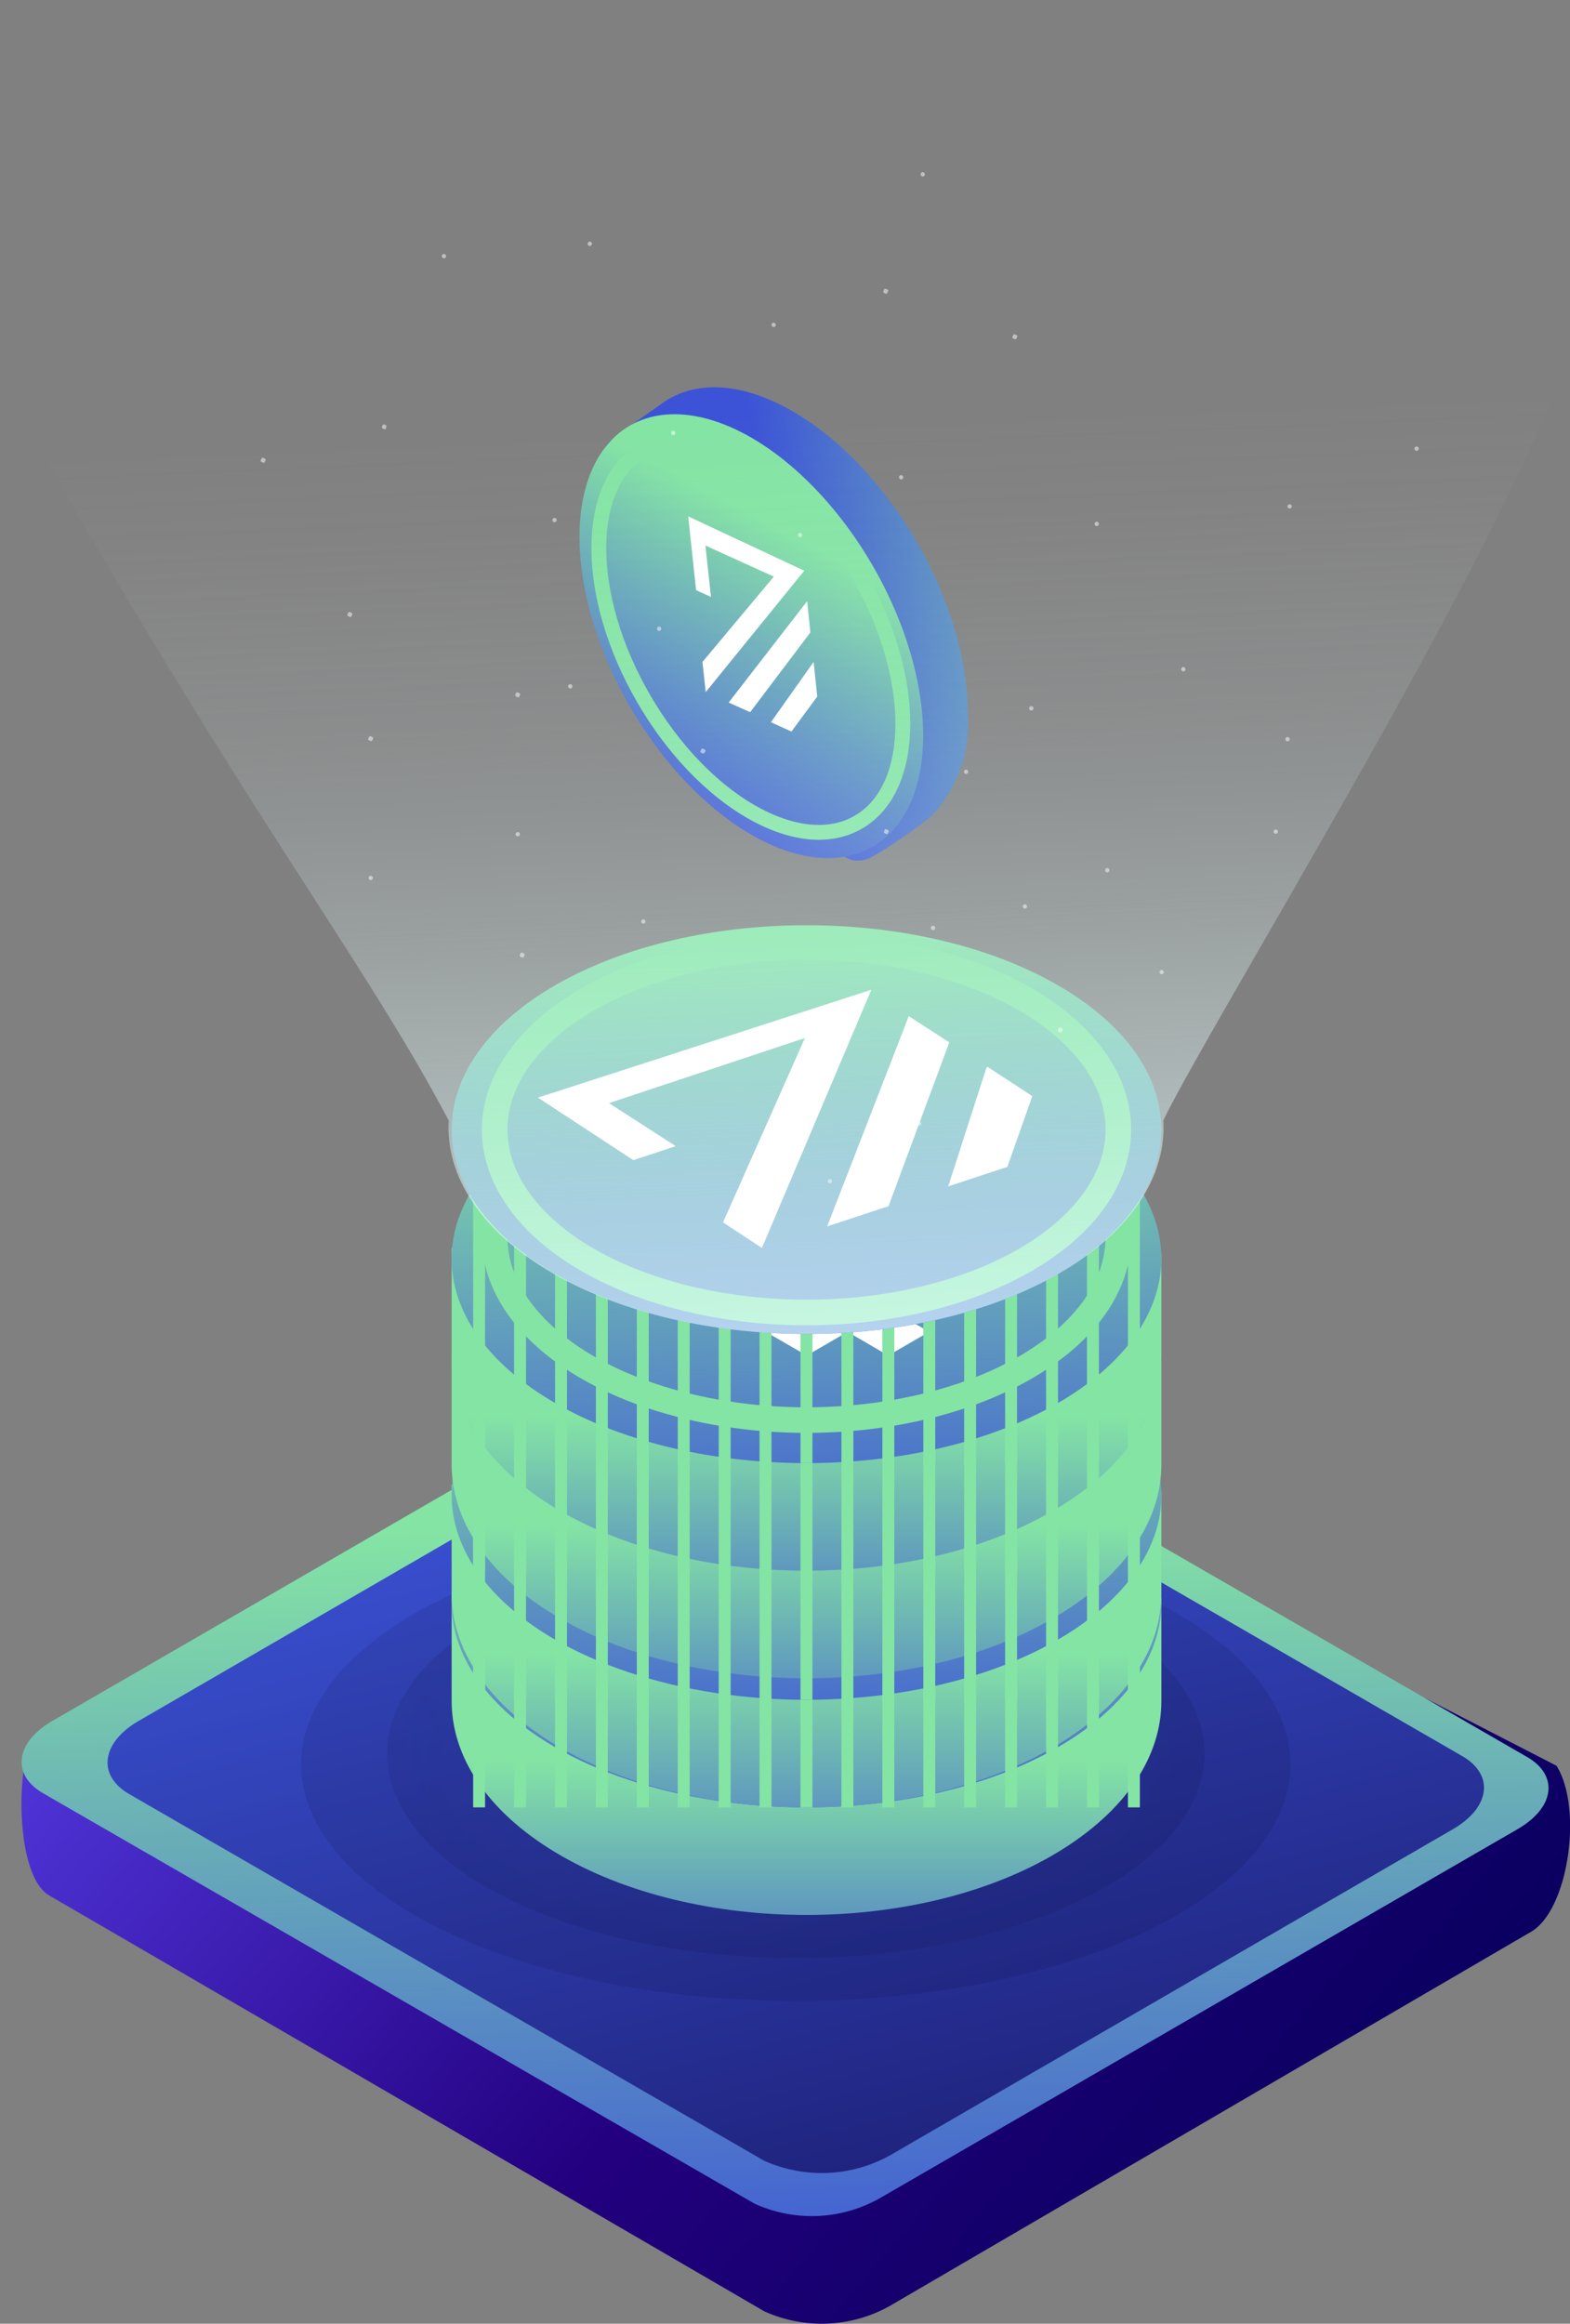 <svg id="_2" data-name="2" xmlns="http://www.w3.org/2000/svg" xmlns:xlink="http://www.w3.org/1999/xlink" width="73" height="108" viewBox="0 0 73 108">
  <rect x="0" y="0" width="73" height="108" fill="#808080" stroke="none"/>
  <defs>
    <linearGradient id="linear-gradient" x1="1.608" y1="0.226" x2="0.492" y2="0.499" gradientUnits="objectBoundingBox">
      <stop offset="0.09" stop-color="#84e4a4"/>
      <stop offset="0.97" stop-color="#3c53d7"/>
    </linearGradient>
    <linearGradient id="linear-gradient-2" x1="0.762" y1="0.205" x2="0.104" y2="0.925" xlink:href="#linear-gradient"/>
    <linearGradient id="linear-gradient-3" x1="1.052" y1="0.787" x2="0.081" y2="0.283" gradientUnits="objectBoundingBox">
      <stop offset="0" stop-color="#000053"/>
      <stop offset="0.54" stop-color="#23007f"/>
      <stop offset="1" stop-color="#4f34d7"/>
    </linearGradient>
    <linearGradient id="linear-gradient-4" x1="0.46" y1="0.118" x2="0.522" y2="1.143" xlink:href="#linear-gradient"/>
    <linearGradient id="linear-gradient-5" x1="0.301" y1="0.069" x2="0.773" y2="1.091" gradientUnits="objectBoundingBox">
      <stop offset="0" stop-color="#3c53d7"/>
      <stop offset="1" stop-color="#1a1b6e"/>
    </linearGradient>
    <radialGradient id="radial-gradient" cx="0.501" cy="0.5" r="0.41" gradientUnits="objectBoundingBox">
      <stop offset="0" stop-color="#2f3c9e"/>
      <stop offset="0.12" stop-color="#253184"/>
      <stop offset="0.3" stop-color="#192364"/>
      <stop offset="0.47" stop-color="#11194d"/>
      <stop offset="0.63" stop-color="#0c1340"/>
      <stop offset="0.78" stop-color="#0a113b"/>
      <stop offset="1" stop-color="#000020"/>
    </radialGradient>
    <radialGradient id="radial-gradient-2" cx="-0.236" r="0.345" xlink:href="#radial-gradient"/>
    <linearGradient id="linear-gradient-6" x1="0.5" y1="0.402" x2="0.5" y2="1.379" xlink:href="#linear-gradient"/>
    <linearGradient id="linear-gradient-7" x1="0.464" y1="-0.044" x2="0.551" y2="1.265" xlink:href="#linear-gradient"/>
    <linearGradient id="linear-gradient-8" x1="0.5" y1="0.404" x2="0.5" y2="1.381" xlink:href="#linear-gradient"/>
    <linearGradient id="linear-gradient-9" x1="0.464" y1="-0.044" x2="0.551" y2="1.265" xlink:href="#linear-gradient"/>
    <linearGradient id="linear-gradient-10" x1="0.5" y1="0.404" x2="0.5" y2="1.381" xlink:href="#linear-gradient"/>
    <linearGradient id="linear-gradient-12" x1="0.5" y1="0.402" x2="0.5" y2="1.379" xlink:href="#linear-gradient"/>
    <linearGradient id="linear-gradient-13" x1="0.463" y1="-0.046" x2="0.551" y2="1.266" xlink:href="#linear-gradient"/>
    <linearGradient id="linear-gradient-15" x1="0.463" y1="-0.045" x2="0.551" y2="1.266" xlink:href="#linear-gradient"/>
    <linearGradient id="linear-gradient-16" x1="0.492" y1="0.084" x2="0.537" y2="1.057" gradientUnits="objectBoundingBox">
      <stop offset="0" stop-color="#f1ebf9" stop-opacity="0"/>
      <stop offset="0.28" stop-color="#f3effa" stop-opacity="0"/>
      <stop offset="0.3" stop-color="#f3f0fa" stop-opacity="0"/>
      <stop offset="0.38" stop-color="#f1f3fb" stop-opacity="0.039"/>
      <stop offset="0.5" stop-color="#ecfafd" stop-opacity="0.129"/>
      <stop offset="0.57" stop-color="#e9ffff" stop-opacity="0.2"/>
      <stop offset="0.64" stop-color="#e9ffff" stop-opacity="0.302"/>
      <stop offset="0.78" stop-color="#e8ffff" stop-opacity="0.561"/>
      <stop offset="0.98" stop-color="#e6ffff" stop-opacity="0.961"/>
      <stop offset="1" stop-color="#e6ffff"/>
    </linearGradient>
  </defs>
  <path id="Path" d="M17,15.171a6.229,6.229,0,0,1-1.72,4.783,23.869,23.869,0,0,1-2.8,1.913c-1.437.574-1.6-.837-3.607-1.995C4.376,17.285.726,10.991.726,5.815.726,3.84-.587,3.543.319,2.553.553,2.3,2.652.846,2.939.64c1.48-.957,3.583-.875,5.917.478C13.359,3.7,17,10,17,15.171Z" transform="translate(28 18)" fill="url(#linear-gradient)"/>
  <ellipse id="Oval" cx="6.525" cy="11.299" rx="6.525" ry="11.299" transform="translate(23.634 23.044) rotate(-30)" fill="url(#linear-gradient-2)"/>
  <ellipse id="Oval-2" data-name="Oval" cx="5.772" cy="9.995" rx="5.772" ry="9.995" transform="translate(24.915 23.787) rotate(-30)" fill="none" stroke="#84e4a4" stroke-miterlimit="10" stroke-width="0.69"/>
  <path id="Path-2" data-name="Path" d="M34.535,43.42,1.288,24.093C-.2,23.227-.243,18.683.37,17.156L31.548.827A6.446,6.446,0,0,1,37.371.584l34,17.48c1.248,1.989.546,6.709-1.173,7.713l-29.835,17.4A6.475,6.475,0,0,1,34.535,43.42Z" transform="translate(1 64)" fill="url(#linear-gradient-3)"/>
  <path id="Path-3" data-name="Path" d="M34.087,40.42,1,21.341c-1.477-.855-1.289-2.348.417-3.349L31.114.816a6.463,6.463,0,0,1,5.8-.24L70,19.655C71.482,20.51,71.295,22,69.583,23L39.883,40.18A6.433,6.433,0,0,1,34.087,40.42Z" transform="translate(1 62)" fill="url(#linear-gradient-4)"/>
  <path id="Path-4" data-name="Path" d="M30.526,36.42,1.006,19.381c-1.492-.865-1.3-2.376.422-3.388L27.617.826A6.522,6.522,0,0,1,33.473.584L62.992,17.618c1.492.865,1.308,2.376-.422,3.388L36.381,36.173A6.538,6.538,0,0,1,30.526,36.42Z" transform="translate(5 64)" fill="url(#linear-gradient-5)"/>
  <ellipse id="Oval-3" data-name="Oval" cx="23" cy="11" rx="23" ry="11" transform="translate(14 71)" opacity="0.1" fill="url(#radial-gradient)" style="mix-blend-mode: multiply;isolation: isolate"/>
  <path id="Path-5" data-name="Path" d="M32.436,16.218c-7.419,3.709-19.453,3.709-26.872,0s-7.419-9.727,0-13.436,19.453-3.709,26.872,0S39.855,12.518,32.436,16.218Z" transform="translate(18 72)" opacity="0.1" fill="url(#radial-gradient-2)" style="mix-blend-mode: multiply;isolation: isolate"/>
  <path id="Path-6" data-name="Path" d="M0,0,33,.286V5.061h0c0,2.548-1.615,5.09-4.835,7.033-6.445,3.875-16.89,3.875-23.335,0C1.61,10.157,0,7.609,0,5.061H0Z" transform="translate(21 74)" fill="url(#linear-gradient-6)"/>
  <ellipse id="Oval-4" data-name="Oval" cx="16.5" cy="9.5" rx="16.5" ry="9.5" transform="translate(21 65)" fill="url(#linear-gradient-7)"/>
  <ellipse id="Oval-5" data-name="Oval" cx="14.5" cy="8.5" rx="14.5" ry="8.5" transform="translate(23 66)" fill="none" stroke="#84e4a4" stroke-miterlimit="10" stroke-width="1.19"/>
  <path id="Shape" d="M11.411,9.9,9.511,11,0,5.5l1.9-1.1L0,3.308l1.9-1.1,1.9,1.1,1.9-1.1L3.8,1.1,5.708,0,7.783,1.2a6.659,6.659,0,0,1,3.8.093c1.156.4,1.885,1.105,1.946,1.883A5.011,5.011,0,0,1,16.763,4.3a1.5,1.5,0,0,1,.161,2.192L19,7.692l-1.9,1.1-1.9-1.1-1.9,1.1L15.2,9.9l-1.9,1.1Z" transform="translate(28 68)" fill="#fff"/>
  <path id="Path-7" data-name="Path" d="M0,0,33,.286V5.065h0c0,2.542-1.615,5.089-4.835,7.03-6.445,3.873-16.89,3.873-23.335,0C1.61,10.158,0,7.607,0,5.065H0Z" transform="translate(21 69)" fill="url(#linear-gradient-8)"/>
  <g id="Group" transform="translate(22 68)">
    <rect id="Rectangle" width="0.554" height="16" fill="#84e4a4"/>
    <rect id="Rectangle-2" data-name="Rectangle" width="0.554" height="16" transform="translate(1.904)" fill="#84e4a4"/>
    <rect id="Rectangle-3" data-name="Rectangle" width="0.554" height="16" transform="translate(3.808)" fill="#84e4a4"/>
    <rect id="Rectangle-4" data-name="Rectangle" width="0.554" height="16" transform="translate(5.707)" fill="#84e4a4"/>
    <rect id="Rectangle-5" data-name="Rectangle" width="0.554" height="16" transform="translate(7.61)" fill="#84e4a4"/>
    <rect id="Rectangle-6" data-name="Rectangle" width="0.554" height="16" transform="translate(9.514)" fill="#84e4a4"/>
    <rect id="Rectangle-7" data-name="Rectangle" width="0.554" height="16" transform="translate(11.418)" fill="#84e4a4"/>
    <rect id="Rectangle-8" data-name="Rectangle" width="0.554" height="16" transform="translate(13.317)" fill="#84e4a4"/>
    <rect id="Rectangle-9" data-name="Rectangle" width="0.554" height="16" transform="translate(15.221)" fill="#84e4a4"/>
    <rect id="Rectangle-10" data-name="Rectangle" width="0.554" height="16" transform="translate(17.124)" fill="#84e4a4"/>
    <rect id="Rectangle-11" data-name="Rectangle" width="0.554" height="16" transform="translate(19.028)" fill="#84e4a4"/>
    <rect id="Rectangle-12" data-name="Rectangle" width="0.554" height="16" transform="translate(20.932)" fill="#84e4a4"/>
    <rect id="Rectangle-13" data-name="Rectangle" width="0.554" height="16" transform="translate(22.831)" fill="#84e4a4"/>
    <rect id="Rectangle-14" data-name="Rectangle" width="0.554" height="16" transform="translate(24.735)" fill="#84e4a4"/>
    <rect id="Rectangle-15" data-name="Rectangle" width="0.554" height="16" transform="translate(26.639)" fill="#84e4a4"/>
    <rect id="Rectangle-16" data-name="Rectangle" width="0.554" height="16" transform="translate(28.542)" fill="#84e4a4"/>
    <rect id="Rectangle-17" data-name="Rectangle" width="0.554" height="16" transform="translate(30.446)" fill="#84e4a4"/>
  </g>
  <ellipse id="Oval-6" data-name="Oval" cx="16.5" cy="9.5" rx="16.5" ry="9.5" transform="translate(21 60)" fill="url(#linear-gradient-9)"/>
  <ellipse id="Oval-7" data-name="Oval" cx="14.5" cy="8.5" rx="14.5" ry="8.5" transform="translate(23 60)" fill="none" stroke="#84e4a4" stroke-miterlimit="10" stroke-width="1.19"/>
  <path id="Shape-2" data-name="Shape" d="M11.411,9.9,9.511,11,0,5.5,1.9,4.4,0,3.3,1.9,2.2,3.8,3.3l1.9-1.1L3.8,1.1,5.708,0,7.783,1.2a6.62,6.62,0,0,1,3.8.093c1.156.4,1.885,1.107,1.946,1.885a4.984,4.984,0,0,1,3.236,1.125A1.505,1.505,0,0,1,16.924,6.5L19,7.7,17.1,8.8,15.2,7.7l-1.9,1.1,1.9,1.1-1.9,1.1Z" transform="translate(28 62)" fill="#fff"/>
  <path id="Path-8" data-name="Path" d="M0,0,33,.286V5.061h0c0,2.548-1.615,5.09-4.835,7.033-6.445,3.875-16.89,3.875-23.335,0C1.61,10.157,0,7.609,0,5.061H0Z" transform="translate(21 63)" fill="url(#linear-gradient-10)"/>
  <g id="Group-2" data-name="Group" transform="translate(22 63)">
    <rect id="Rectangle-18" data-name="Rectangle" width="0.554" height="16" fill="#84e4a4"/>
    <rect id="Rectangle-19" data-name="Rectangle" width="0.554" height="16" transform="translate(1.904)" fill="#84e4a4"/>
    <rect id="Rectangle-20" data-name="Rectangle" width="0.554" height="16" transform="translate(3.808)" fill="#84e4a4"/>
    <rect id="Rectangle-21" data-name="Rectangle" width="0.554" height="16" transform="translate(5.707)" fill="#84e4a4"/>
    <rect id="Rectangle-22" data-name="Rectangle" width="0.554" height="16" transform="translate(7.61)" fill="#84e4a4"/>
    <rect id="Rectangle-23" data-name="Rectangle" width="0.554" height="16" transform="translate(9.514)" fill="#84e4a4"/>
    <rect id="Rectangle-24" data-name="Rectangle" width="0.554" height="16" transform="translate(11.418)" fill="#84e4a4"/>
    <rect id="Rectangle-25" data-name="Rectangle" width="0.554" height="16" transform="translate(13.317)" fill="#84e4a4"/>
    <rect id="Rectangle-26" data-name="Rectangle" width="0.554" height="16" transform="translate(15.221)" fill="#84e4a4"/>
    <rect id="Rectangle-27" data-name="Rectangle" width="0.554" height="16" transform="translate(17.124)" fill="#84e4a4"/>
    <rect id="Rectangle-28" data-name="Rectangle" width="0.554" height="16" transform="translate(19.028)" fill="#84e4a4"/>
    <rect id="Rectangle-29" data-name="Rectangle" width="0.554" height="16" transform="translate(20.932)" fill="#84e4a4"/>
    <rect id="Rectangle-30" data-name="Rectangle" width="0.554" height="16" transform="translate(22.831)" fill="#84e4a4"/>
    <rect id="Rectangle-31" data-name="Rectangle" width="0.554" height="16" transform="translate(24.735)" fill="#84e4a4"/>
    <rect id="Rectangle-32" data-name="Rectangle" width="0.554" height="16" transform="translate(26.639)" fill="#84e4a4"/>
    <rect id="Rectangle-33" data-name="Rectangle" width="0.554" height="16" transform="translate(28.542)" fill="#84e4a4"/>
    <rect id="Rectangle-34" data-name="Rectangle" width="0.554" height="16" transform="translate(30.446)" fill="#84e4a4"/>
  </g>
  <ellipse id="Oval-8" data-name="Oval" cx="16.5" cy="9.5" rx="16.5" ry="9.5" transform="translate(21 54)" fill="url(#linear-gradient-7)"/>
  <path id="Path-9" data-name="Path" d="M24.752,14.511c-5.664,3.318-14.848,3.318-20.506,0s-5.664-8.7,0-12.022,14.843-3.318,20.506,0S30.416,11.188,24.752,14.511Z" transform="translate(23 55)" fill="none" stroke="#84e4a4" stroke-miterlimit="10" stroke-width="1.19"/>
  <path id="Shape-3" data-name="Shape" d="M11.411,9.9,9.511,11,0,5.5,1.9,4.4,0,3.293,1.9,2.2l1.9,1.1L5.708,2.2,3.8,1.1,5.708,0,7.783,1.2a6.651,6.651,0,0,1,3.8.093c1.156.4,1.885,1.107,1.946,1.885a4.992,4.992,0,0,1,3.236,1.13A1.5,1.5,0,0,1,16.924,6.5L19,7.7,17.1,8.8,15.2,7.7l-1.9,1.1,1.9,1.1-1.9,1.1Z" transform="translate(28 57)" fill="#fff"/>
  <path id="Path-10" data-name="Path" d="M0,0,33,.286V5.065h0c0,2.542-1.615,5.089-4.835,7.03-6.445,3.873-16.89,3.873-23.335,0C1.61,10.158,0,7.607,0,5.065H0Z" transform="translate(21 58)" fill="url(#linear-gradient-12)"/>
  <g id="Group-3" data-name="Group" transform="translate(22 57)">
    <rect id="Rectangle-35" data-name="Rectangle" width="0.554" height="16" fill="#84e4a4"/>
    <rect id="Rectangle-36" data-name="Rectangle" width="0.554" height="16" transform="translate(1.904)" fill="#84e4a4"/>
    <rect id="Rectangle-37" data-name="Rectangle" width="0.554" height="16" transform="translate(3.808)" fill="#84e4a4"/>
    <rect id="Rectangle-38" data-name="Rectangle" width="0.554" height="16" transform="translate(5.707)" fill="#84e4a4"/>
    <rect id="Rectangle-39" data-name="Rectangle" width="0.554" height="16" transform="translate(7.61)" fill="#84e4a4"/>
    <rect id="Rectangle-40" data-name="Rectangle" width="0.554" height="16" transform="translate(9.514)" fill="#84e4a4"/>
    <rect id="Rectangle-41" data-name="Rectangle" width="0.554" height="16" transform="translate(11.418)" fill="#84e4a4"/>
    <rect id="Rectangle-42" data-name="Rectangle" width="0.554" height="16" transform="translate(13.317)" fill="#84e4a4"/>
    <rect id="Rectangle-43" data-name="Rectangle" width="0.554" height="16" transform="translate(15.221)" fill="#84e4a4"/>
    <rect id="Rectangle-44" data-name="Rectangle" width="0.554" height="16" transform="translate(17.124)" fill="#84e4a4"/>
    <rect id="Rectangle-45" data-name="Rectangle" width="0.554" height="16" transform="translate(19.028)" fill="#84e4a4"/>
    <rect id="Rectangle-46" data-name="Rectangle" width="0.554" height="16" transform="translate(20.932)" fill="#84e4a4"/>
    <rect id="Rectangle-47" data-name="Rectangle" width="0.554" height="16" transform="translate(22.831)" fill="#84e4a4"/>
    <rect id="Rectangle-48" data-name="Rectangle" width="0.554" height="16" transform="translate(24.735)" fill="#84e4a4"/>
    <rect id="Rectangle-49" data-name="Rectangle" width="0.554" height="16" transform="translate(26.639)" fill="#84e4a4"/>
    <rect id="Rectangle-50" data-name="Rectangle" width="0.554" height="16" transform="translate(28.542)" fill="#84e4a4"/>
    <rect id="Rectangle-51" data-name="Rectangle" width="0.554" height="16" transform="translate(30.446)" fill="#84e4a4"/>
  </g>
  <path id="Path-11" data-name="Path" d="M28.172,16.22c-6.446,3.707-16.893,3.707-23.339,0s-6.442-9.732,0-13.439,16.893-3.707,23.339,0S34.6,12.5,28.172,16.22Z" transform="translate(21 49)" fill="url(#linear-gradient-13)"/>
  <ellipse id="Oval-9" data-name="Oval" cx="14.5" cy="8.5" rx="14.5" ry="8.5" transform="translate(23 49)" fill="none" stroke="#84e4a4" stroke-miterlimit="10" stroke-width="1.19"/>
  <path id="Shape-4" data-name="Shape" d="M11.411,9.9,9.511,11,0,5.509l1.9-1.1L0,3.312l1.9-1.1,1.9,1.1,1.9-1.1L3.8,1.1,5.708,0,7.783,1.2a6.62,6.62,0,0,1,3.8.093c1.156.4,1.885,1.106,1.946,1.883A4.988,4.988,0,0,1,16.763,4.3a1.5,1.5,0,0,1,.161,2.192L19,7.692l-1.9,1.1-1.9-1.1-1.9,1.1L15.2,9.9l-1.9,1.1Z" transform="translate(28 52)" fill="#fff"/>
  <path id="Path-12" data-name="Path" d="M0,0,33,.286V5.061h0c0,2.548-1.615,5.09-4.835,7.033-6.445,3.875-16.89,3.875-23.335,0C1.61,10.157,0,7.609,0,5.061H0Z" transform="translate(21 52)" fill="url(#linear-gradient-10)"/>
  <g id="Group-4" data-name="Group" transform="translate(22 52)">
    <rect id="Rectangle-52" data-name="Rectangle" width="0.554" height="16" fill="#84e4a4"/>
    <rect id="Rectangle-53" data-name="Rectangle" width="0.554" height="16" transform="translate(1.904)" fill="#84e4a4"/>
    <rect id="Rectangle-54" data-name="Rectangle" width="0.554" height="16" transform="translate(3.808)" fill="#84e4a4"/>
    <rect id="Rectangle-55" data-name="Rectangle" width="0.554" height="16" transform="translate(5.707)" fill="#84e4a4"/>
    <rect id="Rectangle-56" data-name="Rectangle" width="0.554" height="16" transform="translate(7.61)" fill="#84e4a4"/>
    <rect id="Rectangle-57" data-name="Rectangle" width="0.554" height="16" transform="translate(9.514)" fill="#84e4a4"/>
    <rect id="Rectangle-58" data-name="Rectangle" width="0.554" height="16" transform="translate(11.418)" fill="#84e4a4"/>
    <rect id="Rectangle-59" data-name="Rectangle" width="0.554" height="16" transform="translate(13.317)" fill="#84e4a4"/>
    <rect id="Rectangle-60" data-name="Rectangle" width="0.554" height="16" transform="translate(15.221)" fill="#84e4a4"/>
    <rect id="Rectangle-61" data-name="Rectangle" width="0.554" height="16" transform="translate(17.124)" fill="#84e4a4"/>
    <rect id="Rectangle-62" data-name="Rectangle" width="0.554" height="16" transform="translate(19.028)" fill="#84e4a4"/>
    <rect id="Rectangle-63" data-name="Rectangle" width="0.554" height="16" transform="translate(20.932)" fill="#84e4a4"/>
    <rect id="Rectangle-64" data-name="Rectangle" width="0.554" height="16" transform="translate(22.831)" fill="#84e4a4"/>
    <rect id="Rectangle-65" data-name="Rectangle" width="0.554" height="16" transform="translate(24.735)" fill="#84e4a4"/>
    <rect id="Rectangle-66" data-name="Rectangle" width="0.554" height="16" transform="translate(26.639)" fill="#84e4a4"/>
    <rect id="Rectangle-67" data-name="Rectangle" width="0.554" height="16" transform="translate(28.542)" fill="#84e4a4"/>
    <rect id="Rectangle-68" data-name="Rectangle" width="0.554" height="16" transform="translate(30.446)" fill="#84e4a4"/>
  </g>
  <path id="Path-13" data-name="Path" d="M28.172,16.22c-6.446,3.707-16.893,3.707-23.339,0s-6.442-9.732,0-13.439,16.893-3.707,23.339,0S34.6,12.5,28.172,16.22Z" transform="translate(21 43)" fill="url(#linear-gradient-15)"/>
  <ellipse id="Oval-10" data-name="Oval" cx="14.5" cy="8.5" rx="14.5" ry="8.5" transform="translate(23 44)" fill="none" stroke="#84e4a4" stroke-miterlimit="10" stroke-width="1.19"/>
  <g id="Group-5" data-name="Group" transform="translate(16.581 31)" opacity="0.5">
    <rect id="Rectangle-69" data-name="Rectangle" width="0.202" height="0.204" rx="0.101" transform="translate(38.338)" fill="#fff"/>
    <rect id="Rectangle-70" data-name="Rectangle" width="0.202" height="0.204" rx="0.101" transform="translate(37.333 14.077)" fill="#fff"/>
    <rect id="Rectangle-71" data-name="Rectangle" width="0.202" height="0.204" rx="0.101" transform="translate(30.973 11.026)" fill="#fff"/>
    <rect id="Rectangle-72" data-name="Rectangle" width="0.202" height="0.204" rx="0.101" transform="translate(26.702 12.024)" fill="#fff"/>
    <path id="Path-14" data-name="Path" d="M.241.351.156.313A.057.057,0,0,1,.127.281a.058.058,0,0,1,0-.044L.156.157A.057.057,0,0,1,.188.126a.056.056,0,0,1,.043,0l.08.033A.067.067,0,0,1,.344.237L.307.318A.061.061,0,0,1,.241.351Z" transform="translate(24.396 7.414)" fill="#fff"/>
    <path id="Rectangle-73" data-name="Rectangle" d="M.4.5A.1.1,0,0,1,.5.4h0A.1.1,0,0,1,.6.5v0A.1.1,0,0,1,.5.6h0A.1.1,0,0,1,.4.5Z" transform="matrix(0.917, 0.398, -0.398, 0.917, 21.012, 15.511)" fill="#fff"/>
    <path id="Path-15" data-name="Path" d="M.236.349.152.316A.057.057,0,0,1,.122.284a.058.058,0,0,1,0-.044L.161.154A.052.052,0,0,1,.19.125a.051.051,0,0,1,.041,0L.316.164A.052.052,0,0,1,.348.2a.053.053,0,0,1,0,.045L.306.321a.052.052,0,0,1-.029.03.051.051,0,0,1-.041,0Z" transform="translate(15.868 3.667)" fill="#fff"/>
    <path id="Rectangle-74" data-name="Rectangle" d="M.4.5A.1.1,0,0,1,.5.4h0A.1.1,0,0,1,.6.5v0A.1.1,0,0,1,.5.6h0A.1.1,0,0,1,.4.5Z" transform="matrix(0.917, 0.398, -0.398, 0.917, 7.232, 7.114)" fill="#fff"/>
    <path id="Rectangle-75" data-name="Rectangle" d="M.4.5A.1.1,0,0,1,.5.4h0A.1.1,0,0,1,.6.5v0A.1.1,0,0,1,.5.6h0A.1.1,0,0,1,.4.5Z" transform="translate(11.458 19.898) rotate(23.47)" fill="#fff"/>
    <path id="Rectangle-76" data-name="Rectangle" d="M.4.5A.1.1,0,0,1,.5.4h0A.1.1,0,0,1,.6.5v0A.1.1,0,0,1,.5.6h0A.1.1,0,0,1,.4.5Z" transform="translate(13.073 11.172) rotate(23.48)" fill="#fff"/>
    <path id="Path-16" data-name="Path" d="M.237.349.153.311A.057.057,0,0,1,.123.279a.058.058,0,0,1,0-.044L.157.155A.057.057,0,0,1,.189.124a.056.056,0,0,1,.043,0L.317.159a.057.057,0,0,1,.03.032.058.058,0,0,1,0,.044L.307.321a.052.052,0,0,1-.029.03.051.051,0,0,1-.041,0Z" transform="translate(7.254 1.057)" fill="#fff"/>
    <path id="Rectangle-77" data-name="Rectangle" d="M.4.5A.1.1,0,0,1,.5.4h0A.1.1,0,0,1,.6.5v0A.1.1,0,0,1,.5.6h0A.1.1,0,0,1,.4.5Z" transform="matrix(0.917, 0.398, -0.398, 0.917, 0.398, 9.148)" fill="#fff"/>
    <path id="Path-17" data-name="Path" d="M.234.349.154.315A.057.057,0,0,1,.124.283a.058.058,0,0,1,0-.044L.159.154A.061.061,0,0,1,.234.125l.08.038A.052.052,0,0,1,.346.195a.053.053,0,0,1,0,.045L.309.32A.057.057,0,0,1,.277.35.056.056,0,0,1,.234.349Z" transform="translate(0.419 3.092)" fill="#fff"/>
    <path id="Rectangle-78" data-name="Rectangle" d="M.4.5A.1.1,0,0,1,.5.4h0A.1.1,0,0,1,.6.5v0A.1.1,0,0,1,.5.6h0A.1.1,0,0,1,.4.5Z" transform="matrix(0.917, 0.398, -0.398, 0.917, 42.478, 6.993)" fill="#fff"/>
    <path id="Rectangle-79" data-name="Rectangle" d="M.4.5A.1.1,0,0,1,.5.4h0A.1.1,0,0,1,.6.5v0A.1.1,0,0,1,.5.6h0A.1.1,0,0,1,.4.5Z" transform="translate(43.026 2.696) rotate(23.47)" fill="#fff"/>
    <path id="Rectangle-80" data-name="Rectangle" d="M.4.5A.1.1,0,0,1,.5.4h0A.1.1,0,0,1,.6.5v0A.1.1,0,0,1,.5.6h0A.1.1,0,0,1,.4.5Z" transform="matrix(0.917, 0.398, -0.398, 0.917, 34.644, 8.787)" fill="#fff"/>
    <path id="Rectangle-81" data-name="Rectangle" d="M.4.5A.1.1,0,0,1,.5.4h0A.1.1,0,0,1,.6.5v0A.1.1,0,0,1,.5.6h0A.1.1,0,0,1,.4.5Z" transform="matrix(0.917, 0.398, -0.398, 0.917, 31.111, 1.264)" fill="#fff"/>
    <rect id="Rectangle-82" data-name="Rectangle" width="0.202" height="0.204" rx="0.101" transform="translate(21.905 23.796)" fill="#fff"/>
    <path id="Path-18" data-name="Path" d="M.237.35.153.312A.057.057,0,0,1,.123.28a.058.058,0,0,1,0-.044L.162.155A.052.052,0,0,1,.191.126a.051.051,0,0,1,.041,0L.317.16a.057.057,0,0,1,.03.032.058.058,0,0,1,0,.044L.307.317A.056.056,0,0,1,.237.35Z" transform="translate(32.482 16.635)" fill="#fff"/>
    <path id="Path-19" data-name="Path" d="M.234.348.154.315A.057.057,0,0,1,.124.282a.058.058,0,0,1,0-.044L.159.158A.065.065,0,0,1,.234.124l.08.038A.067.067,0,0,1,.346.238L.309.319a.057.057,0,0,1-.032.03A.056.056,0,0,1,.234.348Z" transform="translate(7.464 13.154)" fill="#fff"/>
    <path id="Rectangle-83" data-name="Rectangle" d="M.4.5A.1.1,0,0,1,.5.4h0A.1.1,0,0,1,.6.5v0A.1.1,0,0,1,.5.6h0A.1.1,0,0,1,.4.5Z" transform="matrix(0.917, 0.398, -0.398, 0.917, 25.895, 20.559)" fill="#fff"/>
    <path id="Rectangle-84" data-name="Rectangle" d="M.4.5A.1.1,0,0,1,.5.4h0A.1.1,0,0,1,.6.5v0A.1.1,0,0,1,.5.6h0A.1.1,0,0,1,.4.5Z" transform="matrix(0.917, 0.398, -0.398, 0.917, 28.08, 4.213)" fill="#fff"/>
  </g>
  <g id="Group-6" data-name="Group" transform="translate(12 8)" opacity="0.5">
    <rect id="Rectangle-85" data-name="Rectangle" width="0.201" height="0.204" rx="0.101" transform="translate(30.802)" fill="#fff"/>
    <rect id="Rectangle-86" data-name="Rectangle" width="0.201" height="0.204" rx="0.101" transform="translate(29.8 14.08)" fill="#fff"/>
    <rect id="Rectangle-87" data-name="Rectangle" width="0.201" height="0.204" rx="0.101" transform="translate(23.871 6.997)" fill="#fff"/>
    <rect id="Rectangle-88" data-name="Rectangle" width="0.201" height="0.204" rx="0.101" transform="translate(19.201 12.021)" fill="#fff"/>
    <path id="Rectangle-89" data-name="Rectangle" d="M.4.5A.1.1,0,0,1,.5.4h0A.1.1,0,0,1,.6.5v0A.1.1,0,0,1,.5.6h0A.1.1,0,0,1,.4.5Z" transform="matrix(0.917, 0.398, -0.398, 0.917, 15.165, 2.673)" fill="#fff"/>
    <path id="Rectangle-90" data-name="Rectangle" d="M.4.5A.1.1,0,0,1,.5.4h0A.1.1,0,0,1,.6.5v0A.1.1,0,0,1,.5.6h0A.1.1,0,0,1,.4.5Z" transform="matrix(0.917, 0.398, -0.398, 0.917, 13.524, 15.512)" fill="#fff"/>
    <path id="Rectangle-91" data-name="Rectangle" d="M.4.5A.1.1,0,0,1,.5.4h0A.1.1,0,0,1,.6.5v0A.1.1,0,0,1,.5.6h0A.1.1,0,0,1,.4.5Z" transform="translate(8.381 3.249) rotate(23.48)" fill="#fff"/>
    <path id="Path-20" data-name="Path" d="M.236.349.152.311A.057.057,0,0,1,.122.279a.058.058,0,0,1,0-.044L.161.154A.052.052,0,0,1,.19.125a.051.051,0,0,1,.041,0L.316.159a.057.057,0,0,1,.03.032.058.058,0,0,1,0,.044L.307.321a.052.052,0,0,1-.029.03.051.051,0,0,1-.041,0Z" transform="translate(4.032 20.323)" fill="#fff"/>
    <path id="Path-21" data-name="Path" d="M.246.347.162.314A.057.057,0,0,1,.132.282a.058.058,0,0,1,0-.044L.171.152A.051.051,0,0,1,.222.124L.307.162A.052.052,0,0,1,.336.191a.053.053,0,0,1,0,.042L.316.314A.052.052,0,0,1,.288.347a.051.051,0,0,1-.043,0Z" transform="translate(5.628 11.598)" fill="#fff"/>
    <path id="Path-22" data-name="Path" d="M.236.347.151.314A.062.062,0,0,1,.123.238L.161.157A.057.057,0,0,1,.192.127a.055.055,0,0,1,.043,0l.08.033a.057.057,0,0,1,.03.032.058.058,0,0,1,0,.044L.311.318a.057.057,0,0,1-.032.03A.055.055,0,0,1,.236.347Z" transform="translate(34.951 7.415)" fill="#fff"/>
    <path id="Rectangle-92" data-name="Rectangle" d="M.4.5A.1.1,0,0,1,.5.4h0A.1.1,0,0,1,.6.5v0A.1.1,0,0,1,.5.6h0A.1.1,0,0,1,.4.5Z" transform="matrix(0.917, 0.398, -0.398, 0.917, 38.735, 15.692)" fill="#fff"/>
    <path id="Rectangle-93" data-name="Rectangle" d="M.4.5A.1.1,0,0,1,.5.4h0A.1.1,0,0,1,.6.5v0A.1.1,0,0,1,.5.6h0A.1.1,0,0,1,.4.5Z" transform="matrix(0.917, 0.398, -0.398, 0.917, 47.704, 14.878)" fill="#fff"/>
    <path id="Rectangle-94" data-name="Rectangle" d="M.4.5A.1.1,0,0,1,.5.4h0A.1.1,0,0,1,.6.5v0A.1.1,0,0,1,.5.6h0A.1.1,0,0,1,.4.5Z" transform="translate(53.608 12.195) rotate(23.48)" fill="#fff"/>
    <rect id="Rectangle-95" data-name="Rectangle" width="0.201" height="0.204" rx="0.101" transform="translate(14.414 23.796)" fill="#fff"/>
    <path id="Rectangle-96" data-name="Rectangle" d="M.4.5A.1.1,0,0,1,.5.4h0A.1.1,0,0,1,.6.5v0A.1.1,0,0,1,.5.6h0A.1.1,0,0,1,.4.5Z" transform="matrix(0.917, 0.398, -0.398, 0.917, 24.941, 16.211)" fill="#fff"/>
    <path id="Path-23" data-name="Path" d="M.235.349.155.316A.067.067,0,0,1,.123.24L.16.154A.057.057,0,0,1,.192.124a.055.055,0,0,1,.043,0l.08.038A.052.052,0,0,1,.344.193a.053.053,0,0,1,0,.042L.31.321a.057.057,0,0,1-.032.03A.055.055,0,0,1,.235.349Z" transform="translate(0 13.155)" fill="#fff"/>
    <path id="Rectangle-97" data-name="Rectangle" d="M.4.5A.1.1,0,0,1,.5.4h0A.1.1,0,0,1,.6.5v0A.1.1,0,0,1,.5.6h0A.1.1,0,0,1,.4.5Z" transform="translate(18.388 20.564) rotate(23.48)" fill="#fff"/>
    <path id="Path-24" data-name="Path" d="M.233.349.153.311A.052.052,0,0,1,.124.282a.053.053,0,0,1,0-.042L.158.154A.057.057,0,0,1,.189.124a.055.055,0,0,1,.043,0l.08.033A.062.062,0,0,1,.345.235L.307.321a.057.057,0,0,1-.032.03A.055.055,0,0,1,.233.349Z" transform="translate(28.95 5.298)" fill="#fff"/>
  </g>
  <path id="Path-25" data-name="Path" d="M49.238,59.189c-6.495,3.748-17.022,3.748-23.517,0-3.39-1.958-5.008-4.549-4.858-7.112C16.783,44.332,10.87,37.056,0,17.557,17.782-2.819,45.754-7.429,72.722,14.286c2.79,2.244-16.319,32.9-18.631,37.79C54.242,54.64,52.624,57.231,49.238,59.189Z" opacity="0.8" fill="url(#linear-gradient-16)"/>
  <g id="Page-1" transform="translate(25 46)">
    <path id="Shape-5" data-name="Shape" d="M8.618,10.814l3.807-8.57L3.317,5.268l3.1,2-1.97.652L.019,5.017H0L15.514,0,10.427,12Zm8.637-9.587L19.14,2.445l-2.827,7.614L13.459,11ZM20.873,3.6l.048-.014L23,4.944,21.839,8.232l-2.75.906ZM17.237,1.215l.029-.014-.01.026Z" fill="#fff"/>
  </g>
  <g id="Page-1-2" transform="translate(32 24)">
    <path id="Shape-6" data-name="Shape" d="M3.846,9.565l1.984-2.8L6,8.37,4.8,10ZM1.881,8.651l3.648-4.71.152,1.451L2.88,9.1ZM.661,6.765,3.98,2.8.8,1.354l.258,2.39L.365,3.428,0,0,5.395,2.525.814,8.168Z" fill="#fff"/>
  </g>
</svg>
